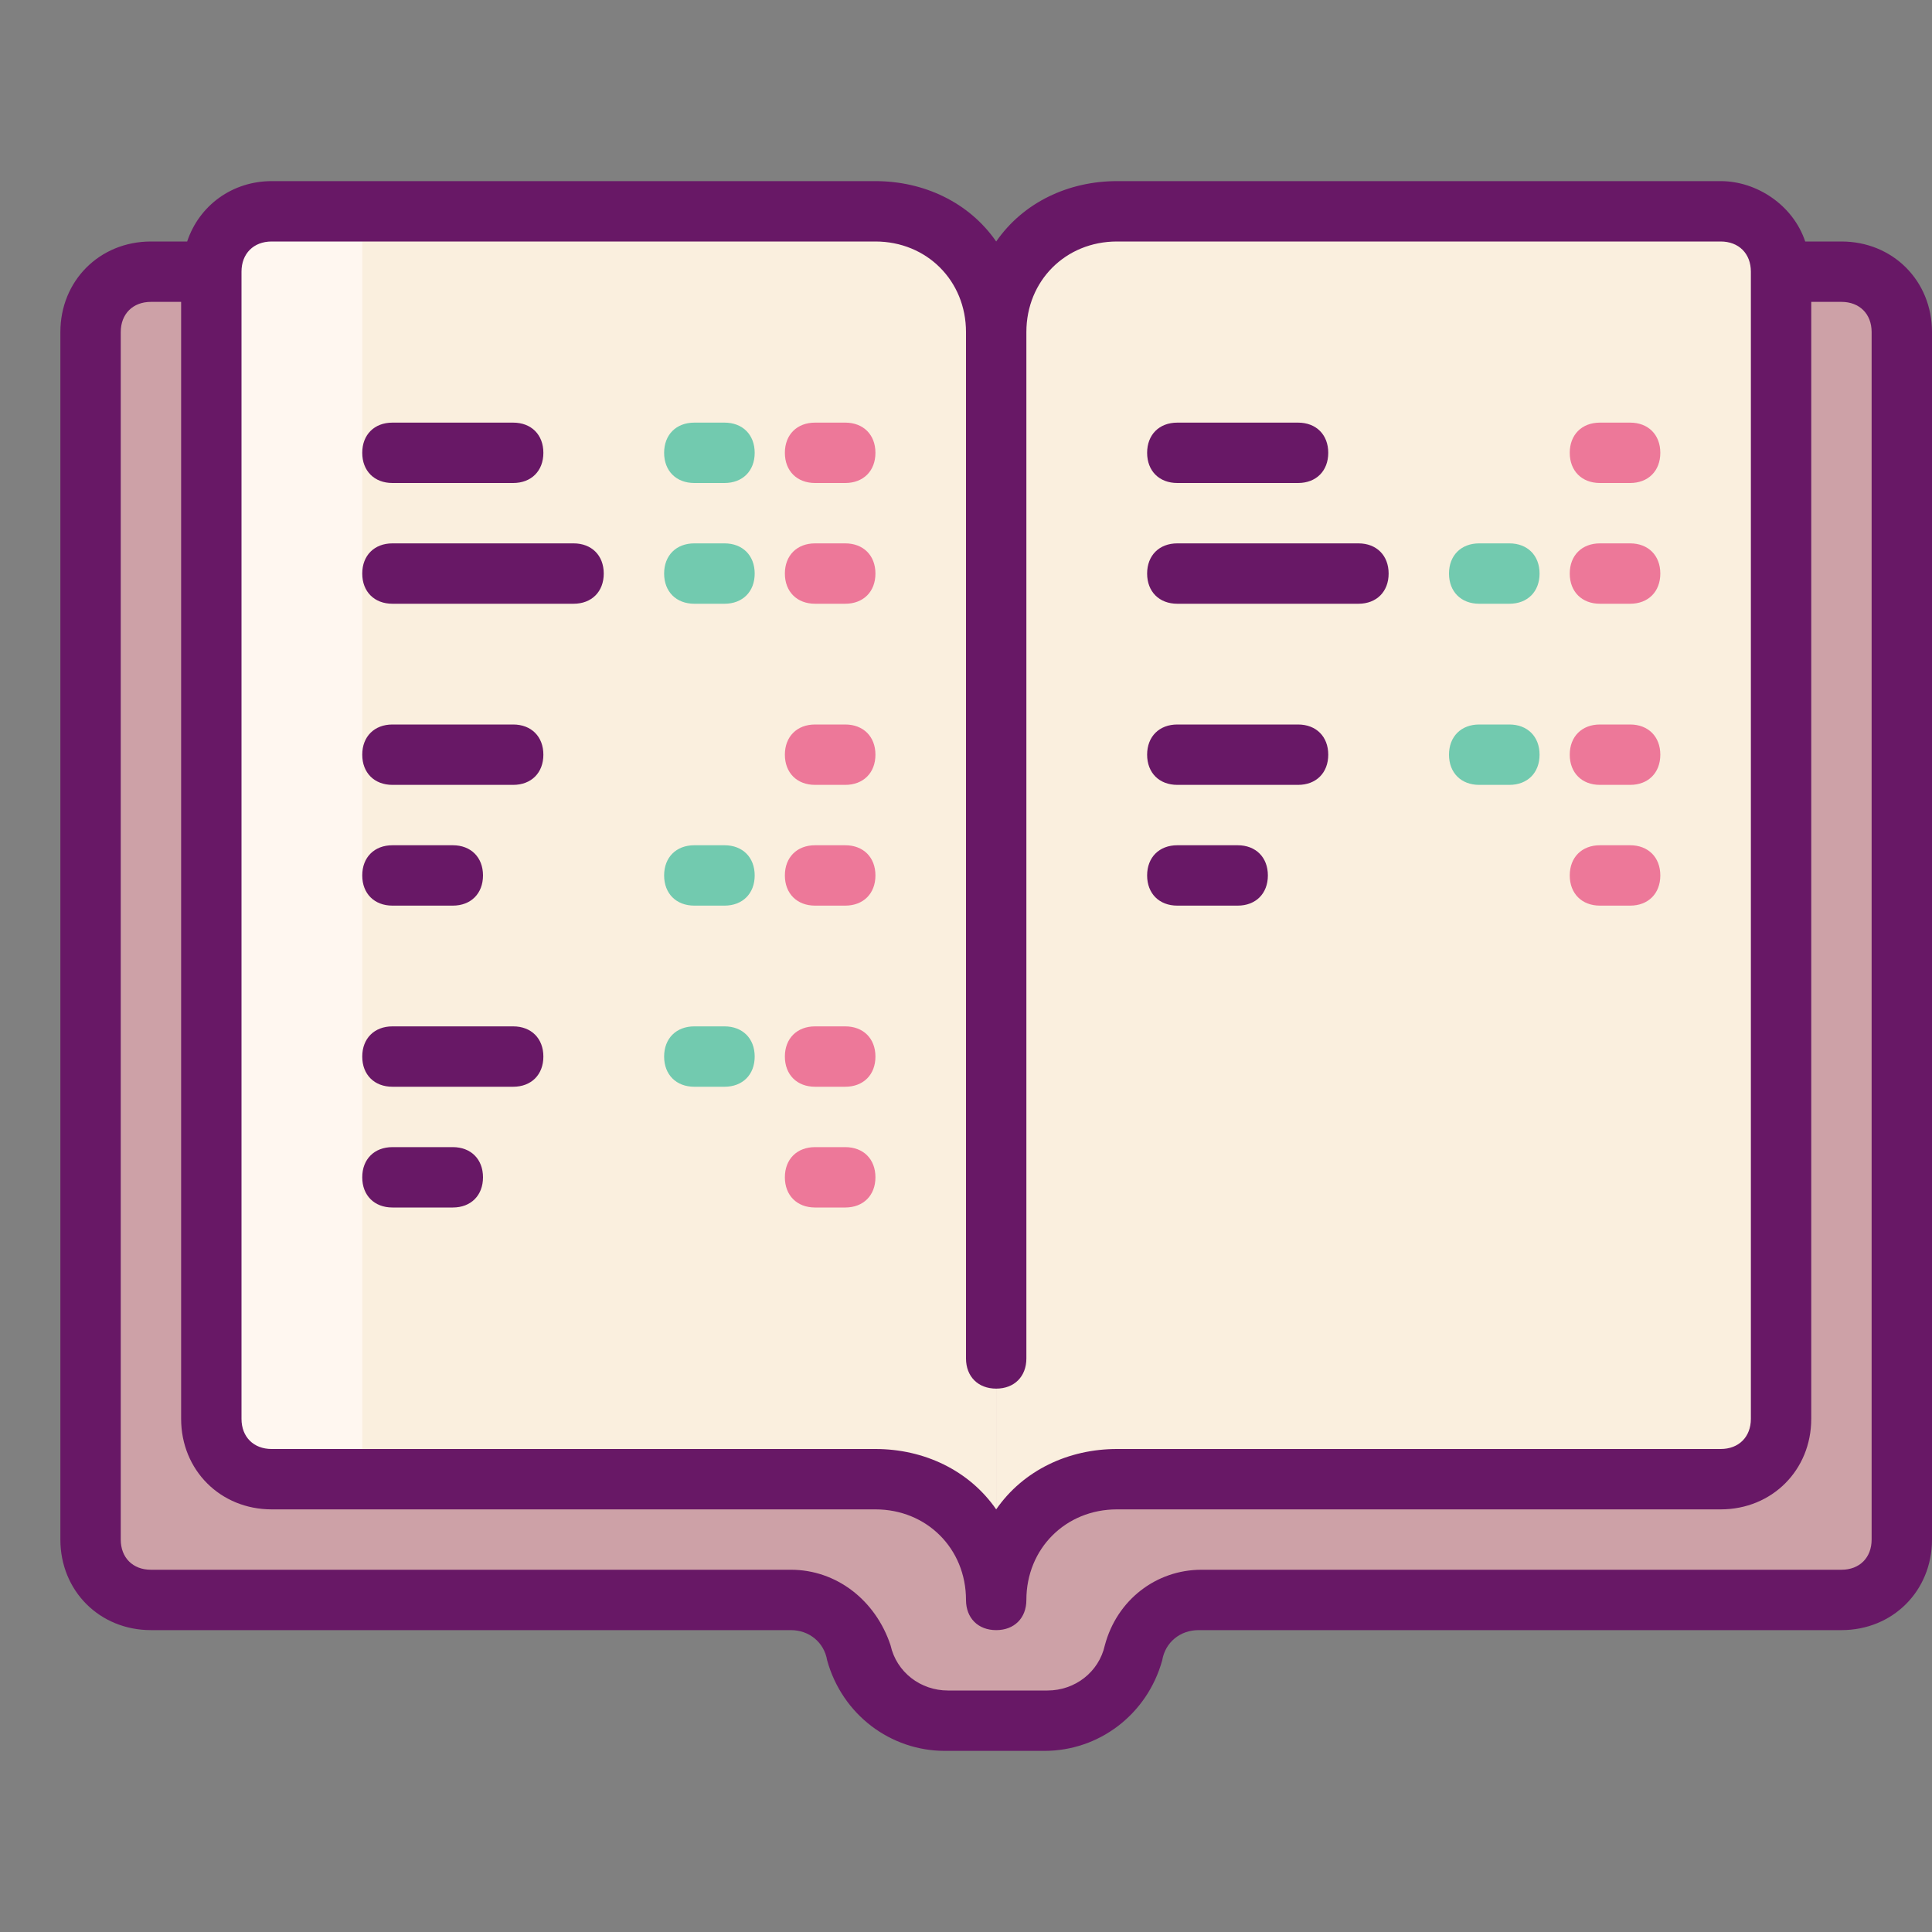 <?xml version="1.0" encoding="utf-8"?>
<!-- Generator: Adobe Illustrator 23.0.6, SVG Export Plug-In . SVG Version: 6.00 Build 0)  -->
<svg version="1.1" id="Layer_1" xmlns="http://www.w3.org/2000/svg" xmlns:xlink="http://www.w3.org/1999/xlink" x="0px" y="0px"
	 viewBox="0 0 64 64" style="enable-background:new 0 0 64 64;" xml:space="preserve">
<rect x="0" y="0" width="64" height="64" fill="#808080" stroke="none"/>
<style type="text/css">
	.st0{fill:#CDA1A7;}
	.st1{fill:#FAEFDE;}
	.st2{fill:#FFF7F0;}
	.st3{fill:#681866;}
	.st4{fill:#ED7899;}
	.st5{fill:#72CAAF;}
</style>
<title>Icons8 RSL Colored Part 11</title>
<polygon class="st0" points="63,9 3,9 3,53 27.7,53 29,57 37,57 38.3,53 63,53 "/>
<path class="st1" d="M33,52l-2.3-3H7V7h22c2.2,0,4,1.8,4,4V52z"/>
<path class="st1" d="M33,52l2.3-3H59V7H37c-2.2,0-4,1.8-4,4V52z"/>
<rect x="7" y="7" class="st2" width="5" height="42"/>
<path class="st3" d="M61,8h-1.2c-0.4-1.2-1.6-2-2.8-2H37c-1.6,0-3.1,0.7-4,2c-0.9-1.3-2.4-2-4-2H9C7.7,6,6.6,6.8,6.2,8H5
	c-1.7,0-3,1.3-3,3v40c0,1.7,1.3,3,3,3h21.2c0.6,0,1.1,0.4,1.2,1c0.5,1.8,2.1,3,3.9,3h3.3c1.8,0,3.4-1.2,3.9-3c0.1-0.6,0.6-1,1.2-1
	H61c1.7,0,3-1.3,3-3V11C64,9.3,62.7,8,61,8z M9,8h20c1.7,0,3,1.3,3,3v34c0,0.6,0.4,1,1,1s1-0.4,1-1V11c0-1.7,1.3-3,3-3h20
	c0.6,0,1,0.4,1,1v38c0,0.6-0.4,1-1,1H37c-1.6,0-3.1,0.7-4,2c-0.9-1.3-2.4-2-4-2H9c-0.6,0-1-0.4-1-1V9C8,8.4,8.4,8,9,8z M62,51
	c0,0.6-0.4,1-1,1H39.8c-1.5,0-2.8,1-3.2,2.5c-0.2,0.9-1,1.5-1.9,1.5h-3.3c-0.9,0-1.7-0.6-1.9-1.5C29,53,27.7,52,26.2,52H5
	c-0.6,0-1-0.4-1-1V11c0-0.6,0.4-1,1-1h1v37c0,1.7,1.3,3,3,3h20c1.7,0,3,1.3,3,3c0,0.6,0.4,1,1,1s1-0.4,1-1c0-1.7,1.3-3,3-3h20
	c1.7,0,3-1.3,3-3V10h1c0.6,0,1,0.4,1,1V51z"/>
<path class="st4" d="M27,16h1c0.6,0,1-0.4,1-1s-0.4-1-1-1h-1c-0.6,0-1,0.4-1,1S26.4,16,27,16z"/>
<path class="st4" d="M27,20h1c0.6,0,1-0.4,1-1s-0.4-1-1-1h-1c-0.6,0-1,0.4-1,1S26.4,20,27,20z"/>
<path class="st4" d="M27,26h1c0.6,0,1-0.4,1-1s-0.4-1-1-1h-1c-0.6,0-1,0.4-1,1S26.4,26,27,26z"/>
<path class="st4" d="M27,30h1c0.6,0,1-0.4,1-1s-0.4-1-1-1h-1c-0.6,0-1,0.4-1,1S26.4,30,27,30z"/>
<path class="st4" d="M27,36h1c0.6,0,1-0.4,1-1s-0.4-1-1-1h-1c-0.6,0-1,0.4-1,1S26.4,36,27,36z"/>
<path class="st4" d="M27,40h1c0.6,0,1-0.4,1-1s-0.4-1-1-1h-1c-0.6,0-1,0.4-1,1S26.4,40,27,40z"/>
<path class="st5" d="M23,16h1c0.6,0,1-0.4,1-1s-0.4-1-1-1h-1c-0.6,0-1,0.4-1,1S22.4,16,23,16z"/>
<path class="st5" d="M23,20h1c0.6,0,1-0.4,1-1s-0.4-1-1-1h-1c-0.6,0-1,0.4-1,1S22.4,20,23,20z"/>
<path class="st5" d="M23,30h1c0.6,0,1-0.4,1-1s-0.4-1-1-1h-1c-0.6,0-1,0.4-1,1S22.4,30,23,30z"/>
<path class="st5" d="M23,36h1c0.6,0,1-0.4,1-1s-0.4-1-1-1h-1c-0.6,0-1,0.4-1,1S22.4,36,23,36z"/>
<path class="st3" d="M13,16h4c0.6,0,1-0.4,1-1s-0.4-1-1-1h-4c-0.6,0-1,0.4-1,1S12.4,16,13,16z"/>
<path class="st3" d="M13,20h6c0.6,0,1-0.4,1-1s-0.4-1-1-1h-6c-0.6,0-1,0.4-1,1S12.4,20,13,20z"/>
<path class="st3" d="M13,30h2c0.6,0,1-0.4,1-1s-0.4-1-1-1h-2c-0.6,0-1,0.4-1,1S12.4,30,13,30z"/>
<path class="st3" d="M13,26h4c0.6,0,1-0.4,1-1s-0.4-1-1-1h-4c-0.6,0-1,0.4-1,1S12.4,26,13,26z"/>
<path class="st3" d="M13,40h2c0.6,0,1-0.4,1-1s-0.4-1-1-1h-2c-0.6,0-1,0.4-1,1S12.4,40,13,40z"/>
<path class="st3" d="M13,36h4c0.6,0,1-0.4,1-1s-0.4-1-1-1h-4c-0.6,0-1,0.4-1,1S12.4,36,13,36z"/>
<path class="st4" d="M53,16h1c0.6,0,1-0.4,1-1s-0.4-1-1-1h-1c-0.6,0-1,0.4-1,1S52.4,16,53,16z"/>
<path class="st4" d="M53,20h1c0.6,0,1-0.4,1-1s-0.4-1-1-1h-1c-0.6,0-1,0.4-1,1S52.4,20,53,20z"/>
<path class="st4" d="M53,26h1c0.6,0,1-0.4,1-1s-0.4-1-1-1h-1c-0.6,0-1,0.4-1,1S52.4,26,53,26z"/>
<path class="st4" d="M53,30h1c0.6,0,1-0.4,1-1s-0.4-1-1-1h-1c-0.6,0-1,0.4-1,1S52.4,30,53,30z"/>
<path class="st5" d="M49,20h1c0.6,0,1-0.4,1-1s-0.4-1-1-1h-1c-0.6,0-1,0.4-1,1S48.4,20,49,20z"/>
<path class="st5" d="M49,26h1c0.6,0,1-0.4,1-1s-0.4-1-1-1h-1c-0.6,0-1,0.4-1,1S48.4,26,49,26z"/>
<path class="st3" d="M39,16h4c0.6,0,1-0.4,1-1s-0.4-1-1-1h-4c-0.6,0-1,0.4-1,1S38.4,16,39,16z"/>
<path class="st3" d="M39,20h6c0.6,0,1-0.4,1-1s-0.4-1-1-1h-6c-0.6,0-1,0.4-1,1S38.4,20,39,20z"/>
<path class="st3" d="M39,30h2c0.6,0,1-0.4,1-1s-0.4-1-1-1h-2c-0.6,0-1,0.4-1,1S38.4,30,39,30z"/>
<path class="st3" d="M39,26h4c0.6,0,1-0.4,1-1s-0.4-1-1-1h-4c-0.6,0-1,0.4-1,1S38.4,26,39,26z"/>
</svg>
